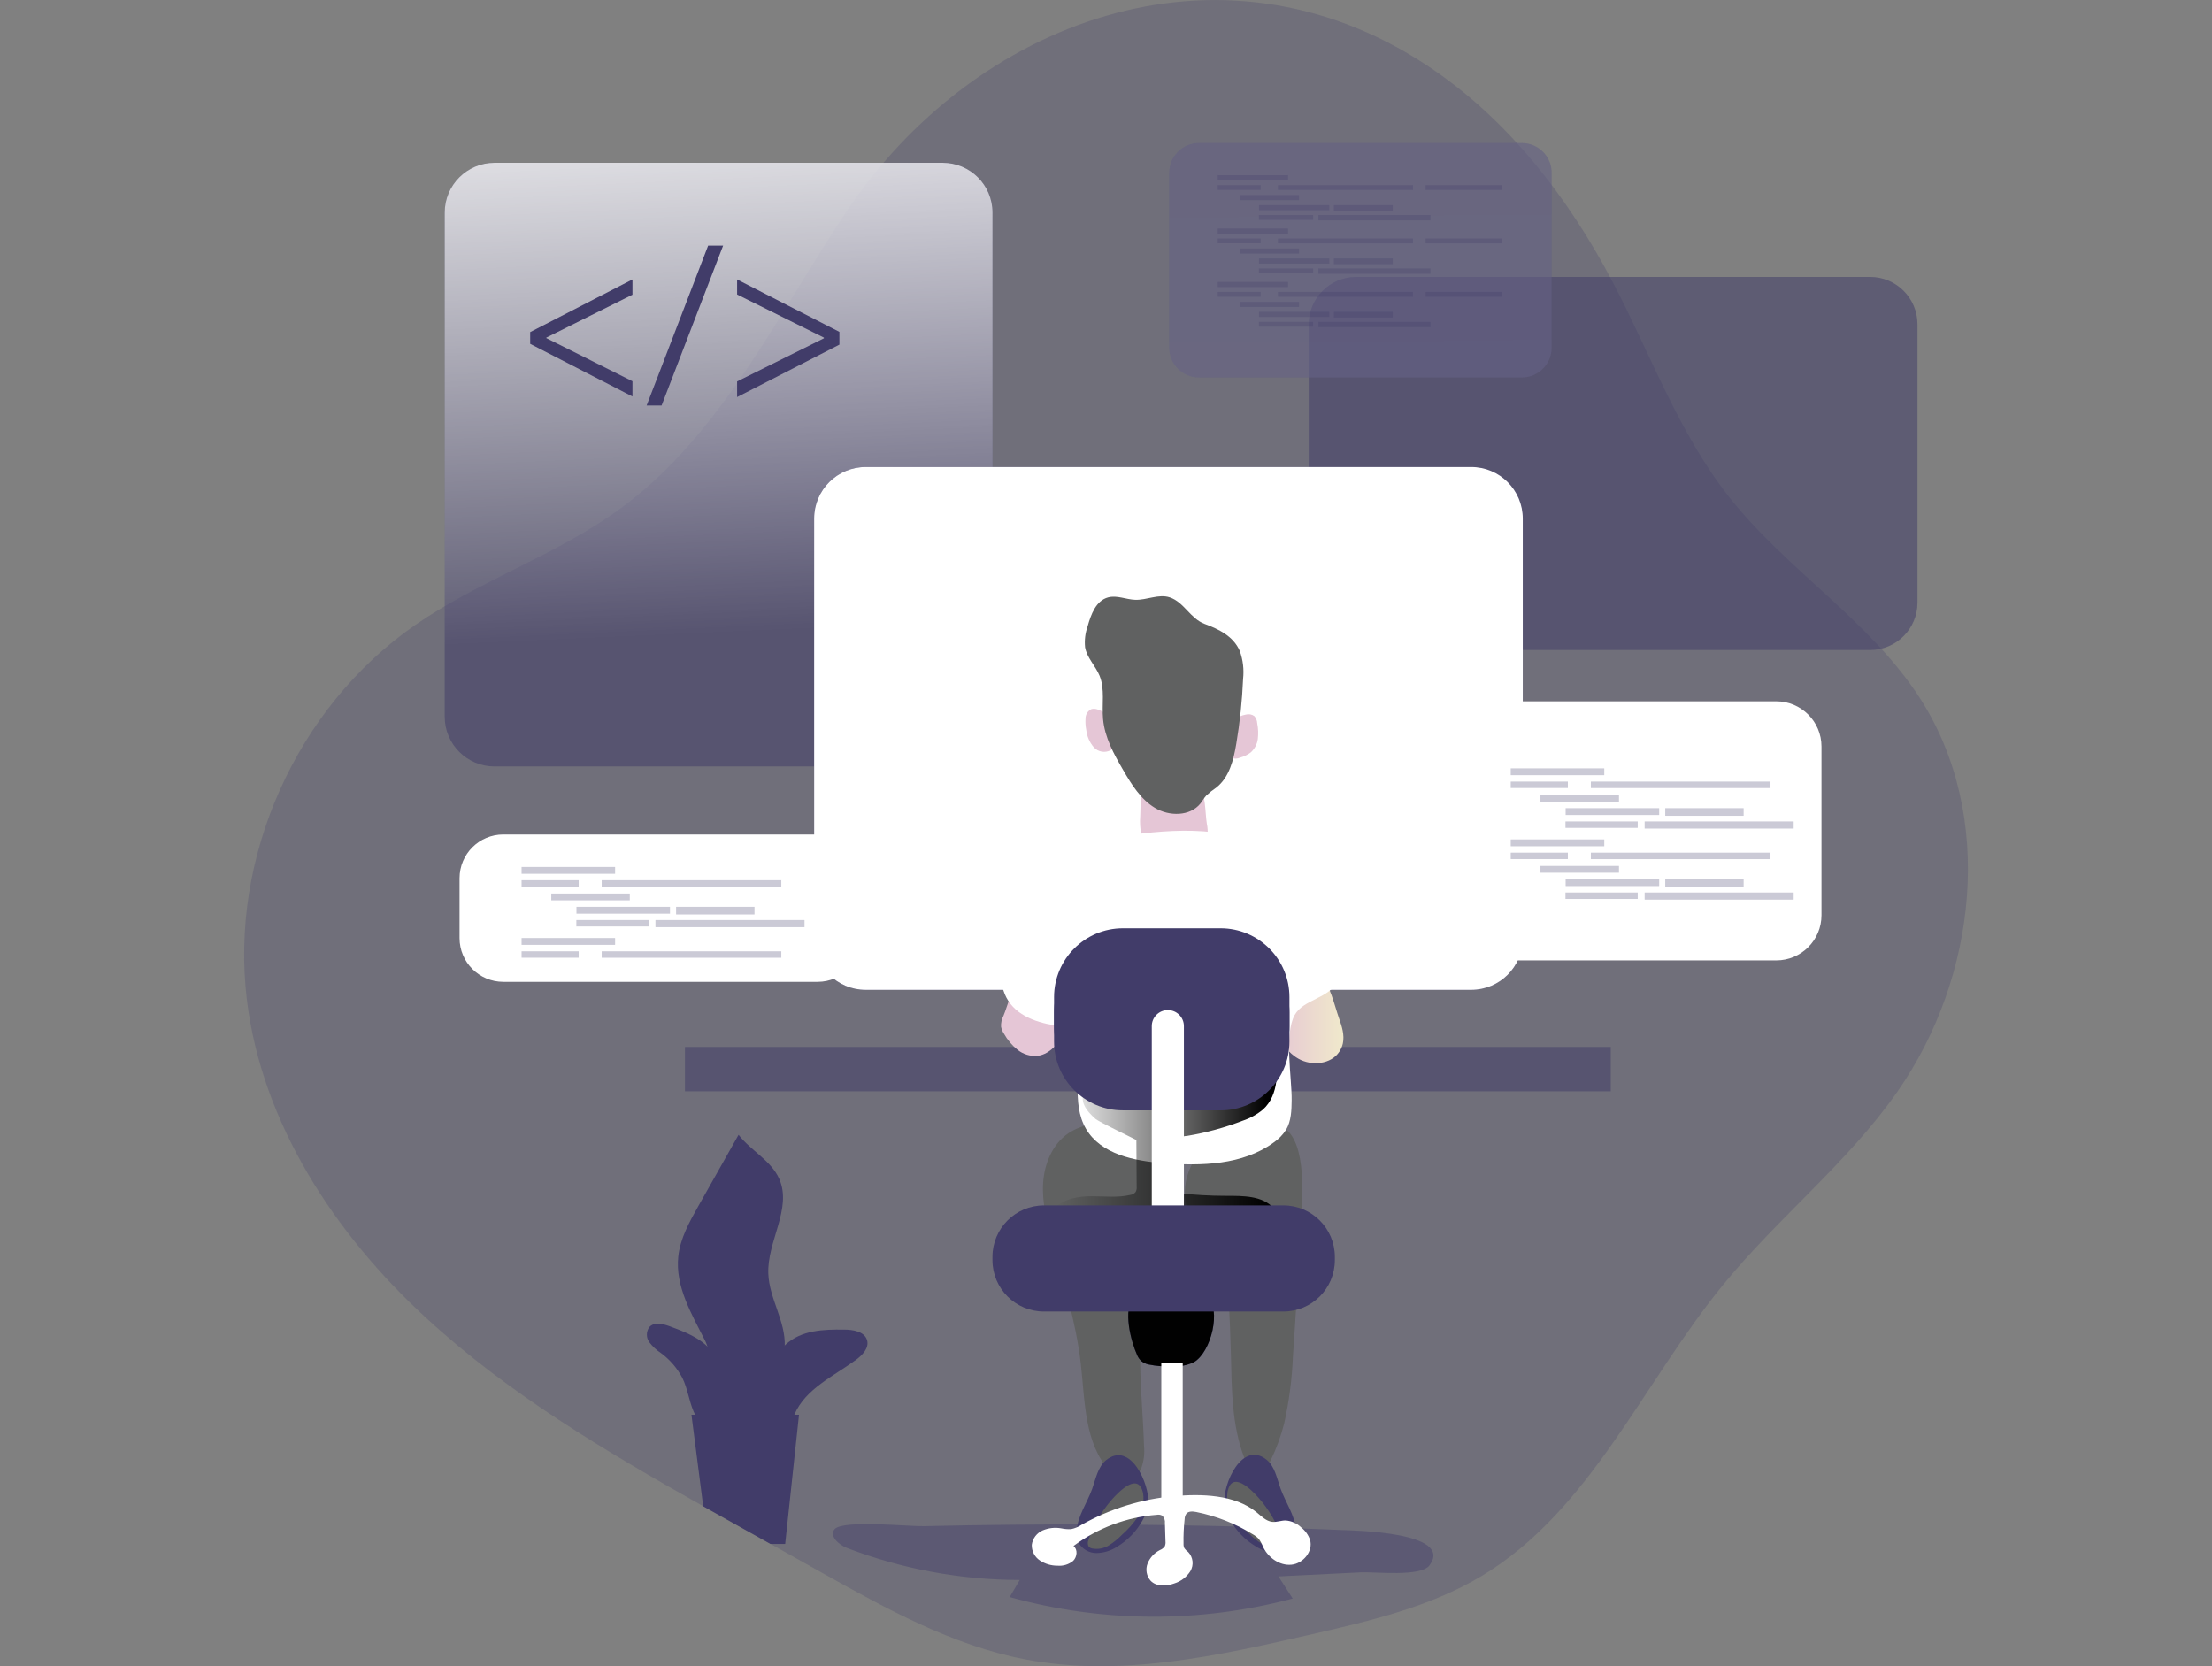 <svg width="604" height="455" viewBox="0 0 604 455" fill="none" xmlns="http://www.w3.org/2000/svg">
<rect x="0" y="0" width="604" height="455" fill="#808080" stroke="none"/>
<path opacity="0.24" d="M518.112 298.075C504.593 317.454 485.629 332.367 470.631 350.693C448.61 377.562 434.362 412.447 404.545 430.37C390.443 438.834 374.123 442.618 358.128 446.29C332.422 452.201 305.786 458.112 279.878 453.119C260.019 449.302 241.996 439.293 224.343 429.419L210.376 421.582C207.295 419.836 204.182 418.123 201.068 416.376L191.995 411.293C165.359 396.292 138.891 380.641 116.444 359.963C91.432 337.013 71.55 306.808 67.417 273.076C62.623 234.094 80.97 193.153 113.252 170.751C130.961 158.436 152.074 151.585 169.47 138.811C196.923 118.659 212.033 86.428 230.885 58.115C265.821 5.62 333.004 -19.502 389.581 17.812C411.568 32.298 428.202 53.816 440.422 77.147C450.749 96.817 458.344 118.155 472.076 135.62C487.758 155.57 510.585 169.385 524.306 190.735C544.86 222.686 539.887 266.885 518.112 298.075Z" fill="#413C69"/>
<path opacity="0.42" d="M227.928 417.529C226.281 419.332 228.981 421.84 231.288 422.713C246.343 428.471 262.325 431.43 278.444 431.445L275.7 436.114C300.967 443.126 327.649 443.265 352.987 436.517L349.089 430.471L371.726 429.352C375.322 429.184 387.934 430.661 390.32 427.471C397.186 418.279 369.24 417.921 366.238 417.798C336.421 416.552 306.585 416.07 276.731 416.354C268.591 416.428 260.452 416.559 252.312 416.746C248.459 416.88 230.325 414.977 227.928 417.529Z" fill="#413C69"/>
<path d="M355.194 334.695C354.589 346.637 353.868 358.601 353.032 370.587C352.783 376.646 351.996 382.67 350.68 388.589C349.796 392.108 348.55 395.526 346.961 398.788C346.278 400.188 345.303 401.71 343.769 401.867C341.831 402.069 340.487 399.997 339.792 398.173C336.331 389.216 336.331 379.409 336.107 369.826C335.98 364.87 335.782 359.911 335.513 354.947C335.189 348.958 334.539 342.476 330.484 338.043C329.252 336.699 327.751 335.602 326.541 334.225C321.602 328.627 323.08 319.19 328.401 313.917C332.534 309.83 344.53 304.434 350.321 307.815C357.199 311.823 355.518 328.235 355.194 334.695Z" fill="#606161"/>
<path d="M320.515 314.197C322.247 316.94 323.059 320.163 322.834 323.399C322.554 333.128 316.774 341.737 313.873 351.04C309.527 365.09 311.947 380.148 312.383 394.892C312.585 396.923 312.333 398.972 311.644 400.893C311.278 401.845 310.631 402.664 309.789 403.239C308.947 403.815 307.949 404.121 306.928 404.117C305.45 403.843 304.119 403.048 303.176 401.878C296.052 394.265 296.287 382.656 295.111 372.311C293.79 360.791 290.217 349.663 287.17 338.479C285.792 333.43 284.504 328.258 284.829 323.041C285.154 317.824 287.349 312.461 291.661 309.506C299.491 304.154 314.926 306.192 320.515 314.197Z" fill="#606161"/>
<path opacity="0.52" d="M135.027 209.296L257.409 209.296C264.919 209.296 271.007 203.211 271.007 195.705V58.048C271.007 50.541 264.919 44.457 257.409 44.457L135.027 44.457C127.517 44.457 121.428 50.541 121.428 58.048L121.428 195.705C121.428 203.211 127.517 209.296 135.027 209.296Z" fill="#413C69"/>
<path d="M135.027 209.296L257.409 209.296C264.919 209.296 271.007 203.211 271.007 195.705V58.048C271.007 50.541 264.919 44.457 257.409 44.457L135.027 44.457C127.517 44.457 121.428 50.541 121.428 58.048L121.428 195.705C121.428 203.211 127.517 209.296 135.027 209.296Z" fill="url(#paint0_linear)"/>
<path opacity="0.52" d="M370.304 177.502L510.63 177.502C517.781 177.502 523.578 171.707 523.578 164.56V88.555C523.578 81.407 517.781 75.613 510.63 75.613L370.304 75.613C363.153 75.613 357.355 81.407 357.355 88.555V164.56C357.355 171.707 363.153 177.502 370.304 177.502Z" fill="#413C69"/>
<path d="M370.304 177.502L510.63 177.502C517.781 177.502 523.578 171.707 523.578 164.56V88.555C523.578 81.407 517.781 75.613 510.63 75.613L370.304 75.613C363.153 75.613 357.355 81.407 357.355 88.555V164.56C357.355 171.707 363.153 177.502 370.304 177.502Z" fill="url(#paint1_linear)"/>
<path opacity="0.52" d="M327.393 103.075L415.556 103.075C420.047 103.075 423.688 99.436 423.688 94.948V47.188C423.688 42.699 420.047 39.06 415.556 39.06L327.393 39.06C322.902 39.06 319.261 42.699 319.261 47.188V94.948C319.261 99.436 322.902 103.075 327.393 103.075Z" fill="#413C69"/>
<path d="M327.393 103.075L415.556 103.075C420.047 103.075 423.688 99.436 423.688 94.948V47.188C423.688 42.699 420.047 39.06 415.556 39.06L327.393 39.06C322.902 39.06 319.261 42.699 319.261 47.188V94.948C319.261 99.436 322.902 103.075 327.393 103.075Z" fill="url(#paint2_linear)"/>
<path opacity="0.52" d="M187.033 297.997L439.828 297.997V285.884L187.033 285.884V297.997Z" fill="#413C69"/>
<path d="M236.373 270.3H401.734C409.504 270.3 415.802 264.004 415.802 256.238V141.587C415.802 133.821 409.504 127.526 401.734 127.526L236.373 127.526C228.603 127.526 222.305 133.821 222.305 141.587L222.305 256.238C222.305 264.004 228.603 270.3 236.373 270.3Z" fill="#413C69"/>
<path d="M236.373 270.3H401.734C409.504 270.3 415.802 264.004 415.802 256.238V141.587C415.802 133.821 409.504 127.526 401.734 127.526L236.373 127.526C228.603 127.526 222.305 133.821 222.305 141.587L222.305 256.238C222.305 264.004 228.603 270.3 236.373 270.3Z" fill="url(#paint3_linear)"/>
<path d="M284.683 149.883H246.096V152.715H284.683V149.883Z" fill="url(#paint4_linear)"/>
<path d="M269.651 155.357H246.096V158.011H269.651V155.357Z" fill="url(#paint5_linear)"/>
<path d="M353.267 155.357H279.15V158.033H353.267V155.357Z" fill="url(#paint6_linear)"/>
<path d="M401.913 155.357H360.2V158.033H401.913V155.357Z" fill="url(#paint7_linear)"/>
<path d="M290.732 160.854H258.35V163.653H290.732V160.854Z" fill="url(#paint8_linear)"/>
<path d="M307.332 166.318H268.744V169.15H307.332V166.318Z" fill="url(#paint9_linear)"/>
<path d="M342.2 166.318H309.852V169.463H342.2V166.318Z" fill="url(#paint10_linear)"/>
<path d="M298.483 171.792H268.688V174.445H298.483V171.792Z" fill="url(#paint11_linear)"/>
<path d="M362.833 171.792H301.339V174.736H362.833V171.792Z" fill="url(#paint12_linear)"/>
<path d="M284.683 179.203H246.096V182.036H284.683V179.203Z" fill="url(#paint13_linear)"/>
<path d="M269.651 184.678H246.096V187.331H269.651V184.678Z" fill="url(#paint14_linear)"/>
<path d="M353.267 184.678H279.15V187.354H353.267V184.678Z" fill="url(#paint15_linear)"/>
<path d="M401.913 184.678H360.2V187.354H401.913V184.678Z" fill="url(#paint16_linear)"/>
<path d="M290.732 190.152H258.35V192.951H290.732V190.152Z" fill="url(#paint17_linear)"/>
<path d="M307.332 195.638H268.744V198.471H307.332V195.638Z" fill="url(#paint18_linear)"/>
<path d="M342.2 195.638H309.852V198.784H342.2V195.638Z" fill="url(#paint19_linear)"/>
<path d="M298.483 201.113H268.688V203.766H298.483V201.113Z" fill="url(#paint20_linear)"/>
<path d="M362.833 201.113H301.339V204.057H362.833V201.113Z" fill="url(#paint21_linear)"/>
<path d="M284.683 208.513H246.096V211.345H284.683V208.513Z" fill="url(#paint22_linear)"/>
<path d="M269.651 213.987H246.096V216.641H269.651V213.987Z" fill="url(#paint23_linear)"/>
<path d="M353.267 213.987H279.15V216.663H353.267V213.987Z" fill="url(#paint24_linear)"/>
<path d="M401.913 213.987H360.2V216.663H401.913V213.987Z" fill="url(#paint25_linear)"/>
<path d="M290.732 219.462H258.35V222.261H290.732V219.462Z" fill="url(#paint26_linear)"/>
<path d="M307.332 224.936H268.744V227.769H307.332V224.936Z" fill="url(#paint27_linear)"/>
<path d="M342.2 224.936H309.852V228.082H342.2V224.936Z" fill="url(#paint28_linear)"/>
<path d="M298.483 230.422H268.688V233.075H298.483V230.422Z" fill="url(#paint29_linear)"/>
<path d="M362.833 230.422H301.339V233.366H362.833V230.422Z" fill="url(#paint30_linear)"/>
<g opacity="0.52">
<path opacity="0.52" d="M351.71 47.815H332.512V49.226H351.71V47.815Z" fill="#413C69"/>
<path opacity="0.52" d="M344.228 50.547H332.512V51.868H344.228V50.547Z" fill="#413C69"/>
<path opacity="0.52" d="M385.828 50.547H348.955V51.879H385.828V50.547Z" fill="#413C69"/>
<path opacity="0.52" d="M410.023 50.547H389.267V51.879H410.023V50.547Z" fill="#413C69"/>
<path opacity="0.52" d="M354.712 53.267H338.605V54.656H354.712V53.267Z" fill="#413C69"/>
<path opacity="0.52" d="M362.978 55.999H343.78V57.41H362.978V55.999Z" fill="#413C69"/>
<path opacity="0.52" d="M380.306 55.999H364.222V57.566H380.306V55.999Z" fill="#413C69"/>
<path opacity="0.52" d="M358.565 58.719H343.746V60.041H358.565V58.719Z" fill="#413C69"/>
<path opacity="0.52" d="M390.589 58.719H359.999V60.186H390.589V58.719Z" fill="#413C69"/>
<path opacity="0.52" d="M351.71 62.403H332.512V63.813H351.71V62.403Z" fill="#413C69"/>
<path opacity="0.52" d="M344.228 65.123H332.512V66.444H344.228V65.123Z" fill="#413C69"/>
<path opacity="0.52" d="M385.828 65.123H348.955V66.455H385.828V65.123Z" fill="#413C69"/>
<path opacity="0.52" d="M410.023 65.123H389.267V66.455H410.023V65.123Z" fill="#413C69"/>
<path opacity="0.52" d="M354.712 67.844H338.605V69.232H354.712V67.844Z" fill="#413C69"/>
<path opacity="0.52" d="M362.978 70.575H343.78V71.986H362.978V70.575Z" fill="#413C69"/>
<path opacity="0.52" d="M380.306 70.575H364.222V72.143H380.306V70.575Z" fill="#413C69"/>
<path opacity="0.52" d="M358.565 73.296H343.746V74.617H358.565V73.296Z" fill="#413C69"/>
<path opacity="0.52" d="M390.589 73.296H359.999V74.762H390.589V73.296Z" fill="#413C69"/>
<path opacity="0.52" d="M351.71 76.979H332.512V78.39H351.71V76.979Z" fill="#413C69"/>
<path opacity="0.52" d="M344.228 79.711H332.512V81.032H344.228V79.711Z" fill="#413C69"/>
<path opacity="0.52" d="M385.828 79.711H348.955V81.043H385.828V79.711Z" fill="#413C69"/>
<path opacity="0.52" d="M410.023 79.711H389.267V81.043H410.023V79.711Z" fill="#413C69"/>
<path opacity="0.52" d="M354.712 82.431H338.605V83.819H354.712V82.431Z" fill="#413C69"/>
<path opacity="0.52" d="M362.978 85.152H343.78V86.562H362.978V85.152Z" fill="#413C69"/>
<path opacity="0.52" d="M380.306 85.152H364.222V86.719H380.306V85.152Z" fill="#413C69"/>
<path opacity="0.52" d="M358.565 87.883H343.746V89.204H358.565V87.883Z" fill="#413C69"/>
<path opacity="0.52" d="M390.589 87.883H359.999V89.35H390.589V87.883Z" fill="#413C69"/>
</g>
<path d="M365.622 278.036C366.417 280.275 367.168 282.626 366.675 284.932C366.496 285.73 366.174 286.489 365.723 287.171C363.482 290.642 358.173 291.179 354.522 289.097C350.87 287.014 348.809 283.029 347.801 279.021C347.404 277.678 347.27 276.272 347.409 274.879C347.734 272.449 349.347 270.4 351.027 268.609C353.267 266.281 357.378 263.235 360.391 266.034C363.102 268.542 364.423 274.688 365.622 278.036Z" fill="url(#paint31_linear)"/>
<path d="M274.009 277.364C273.518 278.289 273.29 279.33 273.348 280.375C273.484 281.048 273.75 281.687 274.132 282.256C275.074 283.947 276.333 285.44 277.839 286.656C279.359 287.874 281.285 288.47 283.227 288.324C286.095 288.011 288.368 285.738 289.892 283.286C291.475 280.957 292.308 278.199 292.278 275.382C292.19 273.899 291.775 272.453 291.062 271.148C290.35 269.844 289.357 268.713 288.156 267.837C285.994 266.269 281.491 264.848 279.049 266.639C276.607 268.43 275.23 274.476 274.009 277.364Z" fill="url(#paint32_linear)"/>
<path d="M340.162 195.134C340.56 195.019 340.978 194.997 341.386 195.069C341.794 195.14 342.18 195.305 342.514 195.549C342.981 196.081 343.254 196.756 343.287 197.463C343.572 198.889 343.629 200.352 343.455 201.796C343.268 203.231 342.563 204.548 341.472 205.501C340.623 206.126 339.667 206.589 338.65 206.867C337.886 207.213 337.017 207.245 336.23 206.957C335.887 206.723 335.6 206.416 335.391 206.058C335.182 205.699 335.055 205.299 335.021 204.885C334.136 200.553 335.491 195.985 340.162 195.134Z" fill="url(#paint33_linear)"/>
<path d="M299.379 193.634C298.934 193.522 298.468 193.522 298.024 193.634C297.538 193.863 297.128 194.226 296.842 194.68C296.556 195.135 296.407 195.661 296.411 196.198C296.338 197.251 296.406 198.309 296.612 199.344C296.806 201.076 297.516 202.711 298.651 204.035C299.222 204.672 299.992 205.097 300.835 205.244C301.679 205.39 302.547 205.248 303.299 204.841C308.06 201.549 303.579 194.552 299.379 193.634Z" fill="url(#paint34_linear)"/>
<path d="M329.532 224.925C329.753 225.939 329.814 226.982 329.711 228.015C329.297 230.881 326.441 232.885 323.573 233.243C320.706 233.601 317.838 232.639 315.161 231.575C314.339 231.298 313.578 230.865 312.921 230.299C312.265 229.614 311.818 228.755 311.633 227.825C311.312 226.211 311.214 224.561 311.342 222.921L311.521 217.144C311.466 216.014 311.689 214.888 312.171 213.864C313.291 211.95 315.856 211.625 318.085 211.479C321.008 211.356 325.41 211.479 327.337 214.144C329.263 216.808 329.039 221.824 329.532 224.925Z" fill="url(#paint35_linear)"/>
<path d="M338.538 177.77C339.408 180.208 339.715 182.811 339.434 185.383C339.184 191.324 338.563 197.243 337.574 203.105C336.835 207.505 335.67 212.23 332.187 215.006C331.191 215.676 330.251 216.424 329.375 217.245C328.77 217.894 328.345 218.7 327.785 219.406C324.951 222.955 319.238 222.955 315.34 220.593C311.442 218.23 308.945 214.178 306.66 210.237C304.139 205.893 301.642 201.348 301.194 196.343C300.824 192.38 301.754 188.204 300.241 184.521C299.121 181.812 296.803 179.64 296.288 176.763C296.088 174.824 296.326 172.866 296.982 171.031C297.889 167.773 299.278 164.011 302.582 163.127C304.991 162.478 307.477 163.709 309.975 163.787C313.156 163.899 316.393 162.119 319.418 163.127C323.304 164.426 325.018 168.904 328.894 170.359C332.769 171.815 336.734 173.651 338.538 177.77Z" fill="#606161"/>
<path d="M351.396 235.146C340.039 225.731 323.652 225.966 309.034 227.959C302.997 228.776 296.848 229.862 291.538 232.863C282.645 237.9 277.38 247.64 274.614 257.492C273.146 262.72 272.373 268.688 275.308 273.278C278.388 278.024 284.526 279.659 290.149 280.286C291.011 280.305 291.852 280.548 292.591 280.991C293.366 281.709 293.852 282.684 293.958 283.734C295.526 291.907 292.345 301.087 296.545 308.263C300.611 315.193 309.695 317.018 317.704 317.633C328.065 318.428 339.299 318.137 347.711 312.036C349.107 311.099 350.293 309.883 351.195 308.465C352.584 306.091 352.662 303.203 352.696 300.46C352.785 294.482 350.601 282.458 353.513 277.185C355.955 272.796 362.911 272.774 365.353 267.758C369.979 258.22 358.352 240.901 351.396 235.146Z" fill="white"/>
<path d="M310.289 311.331L310.367 324.06C310.423 324.55 310.329 325.045 310.098 325.481C309.726 325.941 309.186 326.235 308.597 326.299C305.147 327.105 301.541 326.646 298.001 326.657C294.462 326.668 290.642 327.295 288.1 329.769C291.964 332.624 296.948 333.408 301.731 333.967C308.81 334.811 315.904 335.371 323.013 335.647C327.621 335.987 332.254 335.746 336.802 334.93C340.8 334.128 344.548 332.381 347.734 329.836C344.609 326.478 339.434 326.545 334.864 326.545C330.417 326.543 325.975 326.289 321.557 325.784C321.058 325.791 320.563 325.695 320.102 325.502C319.641 325.309 319.225 325.024 318.88 324.664C318.508 324.001 318.358 323.236 318.454 322.481C318.539 319.655 318.896 316.843 319.518 314.085C319.651 313.174 320.018 312.314 320.582 311.588C321.58 310.736 322.833 310.24 324.144 310.177C329.331 309.314 334.416 307.926 339.322 306.035C341.342 305.366 343.222 304.33 344.866 302.979C349.279 298.971 349.089 292.063 348.07 286.186C339.948 290.899 330.776 293.508 321.389 293.776C314.971 293.955 301.048 291.201 296.534 297.381C294.294 300.505 296.68 303.393 299.155 305.554C300.23 306.472 310.289 311.207 310.289 311.331Z" fill="url(#paint36_linear)"/>
<path d="M333.284 253.484H306.626C296.239 253.484 287.819 261.9 287.819 272.281V280.219C287.819 290.6 296.239 299.016 306.626 299.016H333.284C343.671 299.016 352.091 290.6 352.091 280.219V272.281C352.091 261.9 343.671 253.484 333.284 253.484Z" fill="#413C69"/>
<path d="M333.284 253.484H306.626C296.239 253.484 287.819 261.9 287.819 272.281V280.219C287.819 290.6 296.239 299.016 306.626 299.016H333.284C343.671 299.016 352.091 290.6 352.091 280.219V272.281C352.091 261.9 343.671 253.484 333.284 253.484Z" fill="url(#paint37_linear)"/>
<path d="M333.284 257.671H306.626C296.239 257.671 287.819 266.087 287.819 276.468V284.406C287.819 294.787 296.239 303.203 306.626 303.203H333.284C343.671 303.203 352.091 294.787 352.091 284.406V276.468C352.091 266.087 343.671 257.671 333.284 257.671Z" fill="#413C69"/>
<path d="M329.846 282.805C327.922 283.657 325.897 284.259 323.82 284.596C318.219 285.626 311.678 285.402 307.645 281.338C307.013 280.721 306.501 279.992 306.133 279.189C305.013 276.468 306.48 273.188 308.889 271.464C311.297 269.74 314.355 269.281 317.301 269.135C320.907 268.956 327.762 268.341 330.91 270.77C334.673 273.681 334.091 280.812 329.846 282.805Z" fill="url(#paint38_linear)"/>
<path d="M318.88 348.186H318.891C321.31 348.186 323.271 346.226 323.271 343.808V280.196C323.271 277.779 321.31 275.819 318.891 275.819H318.88C316.461 275.819 314.5 277.779 314.5 280.196V343.808C314.5 346.226 316.461 348.186 318.88 348.186Z" fill="white"/>
<path d="M345.863 398.609C348.103 400.456 348.663 403.658 349.649 406.446C351.016 410.252 353.547 413.712 353.883 417.742C354.03 418.937 353.832 420.149 353.312 421.235C352.811 422.075 352.098 422.769 351.246 423.249C350.393 423.728 349.429 423.975 348.451 423.967C346.49 423.926 344.579 423.345 342.928 422.287C340.009 420.549 337.599 418.075 335.939 415.111C335.092 413.661 334.551 412.053 334.348 410.387C333.889 405.338 339.131 393.235 345.863 398.609Z" fill="#413C69"/>
<path d="M350.041 419.97C350.199 420.264 350.282 420.593 350.282 420.927C350.282 421.261 350.199 421.59 350.041 421.884C349.783 422.161 349.44 422.346 349.067 422.41C347.523 422.709 345.925 422.417 344.586 421.593C343.266 420.784 342.054 419.809 340.98 418.694C339.317 417.235 337.845 415.573 336.6 413.745C335.352 411.888 334.845 409.632 335.177 407.42C336.365 401.352 341.719 406.793 343.69 409.032C346.504 412.227 348.662 415.943 350.041 419.97Z" fill="#606161"/>
<path d="M302.011 398.732C299.771 400.58 299.211 403.781 298.225 406.569C296.859 410.375 294.327 413.846 293.991 417.865C293.845 419.064 294.043 420.279 294.563 421.369C295.065 422.207 295.778 422.899 296.631 423.377C297.483 423.854 298.446 424.1 299.424 424.09C301.385 424.055 303.298 423.473 304.946 422.41C307.868 420.676 310.279 418.2 311.935 415.234C312.784 413.785 313.325 412.177 313.526 410.51C313.974 405.461 308.732 393.314 302.011 398.732Z" fill="#413C69"/>
<path d="M297.262 420.406C297.107 420.702 297.026 421.03 297.026 421.364C297.026 421.697 297.107 422.026 297.262 422.321C297.525 422.598 297.871 422.783 298.248 422.847C299.791 423.133 301.386 422.842 302.728 422.03C304.042 421.216 305.25 420.242 306.324 419.13C307.993 417.671 309.468 416.004 310.714 414.171C311.959 412.317 312.467 410.065 312.137 407.857C310.938 401.777 305.596 407.218 303.613 409.469C300.802 412.665 298.644 416.381 297.262 420.406Z" fill="#606161"/>
<path d="M326.015 371.964C324.211 372.821 322.218 373.206 320.224 373.084C318.017 373.211 315.803 373.049 313.638 372.602C312.908 372.458 312.224 372.139 311.644 371.673C311.16 371.23 310.778 370.688 310.524 370.084C308.698 366.053 306.637 357.702 309.471 354.309C312.708 350.413 325.556 349.73 329.633 353.817C333.587 357.646 330.719 369.199 326.015 371.964Z" fill="#413C69"/>
<path d="M326.015 371.964C324.211 372.821 322.218 373.206 320.224 373.084C318.017 373.211 315.803 373.049 313.638 372.602C312.908 372.458 312.224 372.139 311.644 371.673C311.16 371.23 310.778 370.688 310.524 370.084C308.698 366.053 306.637 357.702 309.471 354.309C312.708 350.413 325.556 349.73 329.633 353.817C333.587 357.646 330.719 369.199 326.015 371.964Z" fill="url(#paint39_linear)"/>
<path d="M317.099 409.838H322.946V372.132H317.099V409.838Z" fill="white"/>
<path d="M343.141 412.973C344.441 414.036 345.706 415.369 347.375 415.57C348.585 415.704 349.795 415.189 351.027 415.189C352.649 415.304 354.177 415.99 355.339 417.126C356.437 417.995 357.261 419.161 357.714 420.485C358.621 423.575 355.866 426.956 352.651 427.269C349.436 427.583 346.345 425.388 344.933 422.5C344.629 421.709 344.231 420.957 343.746 420.261C343.281 419.762 342.741 419.339 342.144 419.007C337.388 416.058 332.141 413.984 326.653 412.883C325.701 412.693 324.536 412.603 323.932 413.353C323.639 413.783 323.479 414.289 323.472 414.809C323.224 417.039 323.123 419.283 323.17 421.526C323.14 421.957 323.221 422.389 323.405 422.78C323.696 423.183 324.052 423.535 324.458 423.821C325.105 424.509 325.512 425.388 325.617 426.327C325.722 427.266 325.52 428.213 325.04 429.027C324.027 430.632 322.474 431.823 320.661 432.385C318.51 433.18 315.8 433.315 314.198 431.669C313.632 431.033 313.254 430.252 313.106 429.414C312.958 428.576 313.045 427.714 313.358 426.922C314.003 425.342 315.196 424.046 316.718 423.272C317.247 423.072 317.707 422.722 318.04 422.265C318.225 421.843 318.295 421.379 318.241 420.921L318.085 415.928C318.132 415.547 318.088 415.161 317.955 414.8C317.823 414.44 317.606 414.117 317.323 413.857C316.875 413.624 316.362 413.55 315.867 413.645C307.634 414.279 299.75 417.233 293.129 422.164C294.338 423.105 294.126 425.142 293.039 426.217C291.842 427.203 290.305 427.678 288.76 427.538C287.063 427.555 285.398 427.068 283.978 426.138C283.267 425.674 282.687 425.035 282.295 424.282C281.902 423.529 281.71 422.688 281.737 421.839C281.852 420.98 282.187 420.165 282.712 419.474C283.236 418.783 283.931 418.24 284.728 417.899C286.33 417.228 288.093 417.038 289.802 417.35C290.681 417.537 291.581 417.609 292.479 417.563C293.486 417.354 294.444 416.955 295.302 416.387C303.06 412.009 311.663 409.337 320.538 408.551C327.975 407.89 337.126 408.047 343.141 412.973Z" fill="white"/>
<path d="M414.268 262.25H485.025C491.842 262.25 497.368 256.727 497.368 249.913V203.844C497.368 197.031 491.842 191.507 485.025 191.507H414.268C407.451 191.507 401.924 197.031 401.924 203.844V249.913C401.924 256.727 407.451 262.25 414.268 262.25Z" fill="white"/>
<path d="M137.435 268.105H223.268C229.869 268.105 235.22 262.757 235.22 256.16V239.815C235.22 233.218 229.869 227.869 223.268 227.869H137.435C130.834 227.869 125.483 233.218 125.483 239.815V256.16C125.483 262.757 130.834 268.105 137.435 268.105Z" fill="white"/>
<path d="M144.771 90.682L172.696 76.307V80.472L149.173 92.193V92.328L172.696 104.105V108.27L144.771 93.895V90.682Z" fill="#413C69"/>
<path d="M176.56 110.733L193.361 67.071H197.45L180.648 110.733H176.56Z" fill="#413C69"/>
<path d="M229.205 94.108L201.269 108.427V104.161L224.971 92.384V92.193L201.269 80.416V76.307L229.205 90.626V94.108Z" fill="#413C69"/>
<path d="M285.053 358.138H350.433C358.197 358.138 364.49 351.848 364.49 344.088V343.204C364.49 335.444 358.197 329.153 350.433 329.153H285.053C277.289 329.153 270.996 335.444 270.996 343.204V344.088C270.996 351.848 277.289 358.138 285.053 358.138Z" fill="#413C69"/>
<path d="M285.053 358.138H350.433C358.197 358.138 364.49 351.848 364.49 344.088V343.204C364.49 335.444 358.197 329.153 350.433 329.153H285.053C277.289 329.153 270.996 335.444 270.996 343.204V344.088C270.996 351.848 277.289 358.138 285.053 358.138Z" fill="url(#paint40_linear)"/>
<g opacity="0.52">
<path opacity="0.52" d="M438.059 209.811H412.52V211.681H438.059V209.811Z" fill="#413C69"/>
<path opacity="0.52" d="M428.112 213.427H412.52V215.185H428.112V213.427Z" fill="#413C69"/>
<path opacity="0.52" d="M483.445 213.427H434.396V215.196H483.445V213.427Z" fill="#413C69"/>
<path opacity="0.52" d="M442.069 217.066H420.63V218.924H442.069V217.066Z" fill="#413C69"/>
<path opacity="0.52" d="M453.046 220.682H427.507V222.552H453.046V220.682Z" fill="#413C69"/>
<path opacity="0.52" d="M476.109 220.682H454.703V222.764H476.109V220.682Z" fill="#413C69"/>
<path opacity="0.52" d="M447.188 224.309H427.462V226.067H447.188V224.309Z" fill="#413C69"/>
<path opacity="0.52" d="M489.774 224.309H449.081V226.257H489.774V224.309Z" fill="#413C69"/>
<path opacity="0.52" d="M438.059 229.213H412.52V231.083H438.059V229.213Z" fill="#413C69"/>
<path opacity="0.52" d="M428.112 232.829H412.52V234.587H428.112V232.829Z" fill="#413C69"/>
<path opacity="0.52" d="M483.445 232.829H434.396V234.598H483.445V232.829Z" fill="#413C69"/>
<path opacity="0.52" d="M442.069 236.456H420.63V238.315H442.069V236.456Z" fill="#413C69"/>
<path opacity="0.52" d="M453.046 240.084H427.507V241.953H453.046V240.084Z" fill="#413C69"/>
<path opacity="0.52" d="M476.109 240.084H454.703V242.166H476.109V240.084Z" fill="#413C69"/>
<path opacity="0.52" d="M447.188 243.711H427.462V245.468H447.188V243.711Z" fill="#413C69"/>
<path opacity="0.52" d="M489.774 243.711H449.081V245.659H489.774V243.711Z" fill="#413C69"/>
</g>
<g opacity="0.52">
<path opacity="0.52" d="M167.957 236.736H142.419V238.606H167.957V236.736Z" fill="#413C69"/>
<path opacity="0.52" d="M158.011 240.363H142.419V242.121H158.011V240.363Z" fill="#413C69"/>
<path opacity="0.52" d="M213.344 240.363H164.295V242.132H213.344V240.363Z" fill="#413C69"/>
<path opacity="0.52" d="M171.967 243.991H150.529V245.849H171.967V243.991Z" fill="#413C69"/>
<path opacity="0.52" d="M182.944 247.618H157.406V249.488H182.944V247.618Z" fill="#413C69"/>
<path opacity="0.52" d="M206.019 247.618H184.613V249.7H206.019V247.618Z" fill="#413C69"/>
<path opacity="0.52" d="M177.098 251.234H157.373V252.992H177.098V251.234Z" fill="#413C69"/>
<path opacity="0.52" d="M219.673 251.234H178.979V253.182H219.673V251.234Z" fill="#413C69"/>
<path opacity="0.52" d="M167.957 256.138H142.419V258.007H167.957V256.138Z" fill="#413C69"/>
<path opacity="0.52" d="M158.011 259.765H142.419V261.523H158.011V259.765Z" fill="#413C69"/>
<path opacity="0.52" d="M213.344 259.765H164.295V261.534H213.344V259.765Z" fill="#413C69"/>
</g>
<path d="M192.577 366.199C188.87 358.877 184.333 351.275 185.207 343.114C185.734 338.177 188.231 333.699 190.673 329.366L201.673 309.875C205.033 314.241 210.566 316.895 212.784 321.932C216.346 330.027 209.424 338.983 209.793 347.816C210.04 354.612 214.554 360.803 214.274 367.598C214.094 372.535 206.276 388.713 199.948 388.097C196.599 387.772 194.683 370.341 192.577 366.199Z" fill="#413C69"/>
<path d="M192.577 366.199C188.87 358.877 184.333 351.275 185.207 343.114C185.734 338.177 188.231 333.699 190.673 329.366L201.673 309.875C205.033 314.241 210.566 316.895 212.784 321.932C216.346 330.027 209.424 338.983 209.793 347.816C210.04 354.612 214.554 360.803 214.274 367.598C214.094 372.535 206.276 388.713 199.948 388.097C196.599 387.772 194.683 370.341 192.577 366.199Z" fill="url(#paint41_linear)"/>
<path d="M230.448 363.075C232.946 363.075 236.048 363.579 236.765 365.986C237.348 368.091 235.5 370.028 233.741 371.326C227.614 375.804 219.941 379.241 216.94 386.216C211.955 397.792 197.842 390.369 205.145 380.35C208.169 376.207 210.745 370.643 214.509 367.184C218.833 363.187 224.881 363.008 230.448 363.075Z" fill="#413C69"/>
<path d="M230.448 363.075C232.946 363.075 236.048 363.579 236.765 365.986C237.348 368.091 235.5 370.028 233.741 371.326C227.614 375.804 219.941 379.241 216.94 386.216C211.955 397.792 197.842 390.369 205.145 380.35C208.169 376.207 210.745 370.643 214.509 367.184C218.833 363.187 224.881 363.008 230.448 363.075Z" fill="url(#paint42_linear)"/>
<path d="M193.854 368.427C191.043 365.225 186.865 363.646 182.877 362.168C180.984 361.474 178.554 360.903 177.277 362.426C176.856 363.02 176.63 363.73 176.63 364.458C176.63 365.186 176.856 365.896 177.277 366.49C178.155 367.653 179.227 368.657 180.447 369.457C182.9 371.253 184.911 373.585 186.327 376.275C187.75 379.174 188.131 382.477 189.396 385.455C190.662 388.433 193.305 391.243 196.531 391.108C197.795 390.981 198.993 390.483 199.974 389.676C200.955 388.869 201.675 387.79 202.042 386.574C203.297 382.712 201.628 380.977 199.556 378.245C197.259 375.211 196.419 371.326 193.854 368.427Z" fill="#413C69"/>
<path d="M193.854 368.427C191.043 365.225 186.865 363.646 182.877 362.168C180.984 361.474 178.554 360.903 177.277 362.426C176.856 363.02 176.63 363.73 176.63 364.458C176.63 365.186 176.856 365.896 177.277 366.49C178.155 367.653 179.227 368.657 180.447 369.457C182.9 371.253 184.911 373.585 186.327 376.275C187.75 379.174 188.131 382.477 189.396 385.455C190.662 388.433 193.305 391.243 196.531 391.108C197.795 390.981 198.993 390.483 199.974 389.676C200.955 388.869 201.675 387.79 202.042 386.574C203.297 382.712 201.628 380.977 199.556 378.245C197.259 375.211 196.419 371.326 193.854 368.427Z" fill="url(#paint43_linear)"/>
<path d="M218.172 386.317L214.397 421.616H210.398C207.318 419.869 204.204 418.156 201.09 416.41L192.017 411.327L188.803 386.317H218.172Z" fill="#413C69"/>
<path d="M218.172 386.317L214.397 421.616H210.398C207.318 419.869 204.204 418.156 201.09 416.41L192.017 411.327L188.803 386.317H218.172Z" fill="url(#paint44_linear)"/>
<defs>
<linearGradient id="paint0_linear" x1="198.29" y1="172.788" x2="190.412" y2="-1.601" gradientUnits="userSpaceOnUse">
<stop stop-color="white" stop-opacity="0"/>
<stop offset="0.95" stop-color="white"/>
</linearGradient>
<linearGradient id="paint1_linear" x1="70302.3" y1="11835.6" x2="85915.2" y2="15672.3" gradientUnits="userSpaceOnUse">
<stop stop-color="white" stop-opacity="0"/>
<stop offset="0.95" stop-color="white"/>
</linearGradient>
<linearGradient id="paint2_linear" x1="37286.4" y1="-1161.21" x2="37355.5" y2="8041.14" gradientUnits="userSpaceOnUse">
<stop stop-color="white" stop-opacity="0"/>
<stop offset="0.95" stop-color="white"/>
</linearGradient>
<linearGradient id="paint3_linear" x1="60578" y1="37268.7" x2="59587.9" y2="8006.36" gradientUnits="userSpaceOnUse">
<stop stop-color="white" stop-opacity="0"/>
<stop offset="0.95" stop-color="white"/>
</linearGradient>
<linearGradient id="paint4_linear" x1="266.862" y1="73.173" x2="264.736" y2="186.604" gradientUnits="userSpaceOnUse">
<stop stop-color="white" stop-opacity="0"/>
<stop offset="0.99" stop-color="white"/>
</linearGradient>
<linearGradient id="paint5_linear" x1="6252.81" y1="1172.05" x2="6252.24" y2="903.147" gradientUnits="userSpaceOnUse">
<stop stop-color="white" stop-opacity="0"/>
<stop offset="0.99" stop-color="white"/>
</linearGradient>
<linearGradient id="paint6_linear" x1="23038.3" y1="1178.06" x2="23038.1" y2="906.863" gradientUnits="userSpaceOnUse">
<stop stop-color="white" stop-opacity="0"/>
<stop offset="0.99" stop-color="white"/>
</linearGradient>
<linearGradient id="paint7_linear" x1="15582.4" y1="1175.12" x2="15582" y2="903.975" gradientUnits="userSpaceOnUse">
<stop stop-color="white" stop-opacity="0"/>
<stop offset="0.99" stop-color="white"/>
</linearGradient>
<linearGradient id="paint8_linear" x1="9000.56" y1="1232.52" x2="9000.1" y2="948.873" gradientUnits="userSpaceOnUse">
<stop stop-color="white" stop-opacity="0"/>
<stop offset="0.99" stop-color="white"/>
</linearGradient>
<linearGradient id="paint9_linear" x1="11154.7" y1="1250.25" x2="11154.3" y2="963.172" gradientUnits="userSpaceOnUse">
<stop stop-color="white" stop-opacity="0"/>
<stop offset="0.99" stop-color="white"/>
</linearGradient>
<linearGradient id="paint10_linear" x1="10532" y1="1368.2" x2="10531.4" y2="1049.35" gradientUnits="userSpaceOnUse">
<stop stop-color="white" stop-opacity="0"/>
<stop offset="0.99" stop-color="white"/>
</linearGradient>
<linearGradient id="paint11_linear" x1="8558.17" y1="1187.34" x2="8557.72" y2="918.44" gradientUnits="userSpaceOnUse">
<stop stop-color="white" stop-opacity="0"/>
<stop offset="0.99" stop-color="white"/>
</linearGradient>
<linearGradient id="paint12_linear" x1="20071.5" y1="1296.36" x2="20071.3" y2="997.966" gradientUnits="userSpaceOnUse">
<stop stop-color="white" stop-opacity="0"/>
<stop offset="0.99" stop-color="white"/>
</linearGradient>
<linearGradient id="paint13_linear" x1="10341.3" y1="1190.03" x2="10341" y2="902.954" gradientUnits="userSpaceOnUse">
<stop stop-color="white" stop-opacity="0"/>
<stop offset="0.99" stop-color="white"/>
</linearGradient>
<linearGradient id="paint14_linear" x1="6252.81" y1="1131.93" x2="6252.24" y2="863.008" gradientUnits="userSpaceOnUse">
<stop stop-color="white" stop-opacity="0"/>
<stop offset="0.99" stop-color="white"/>
</linearGradient>
<linearGradient id="paint15_linear" x1="23038.3" y1="1137.3" x2="23038.1" y2="866.108" gradientUnits="userSpaceOnUse">
<stop stop-color="white" stop-opacity="0"/>
<stop offset="0.99" stop-color="white"/>
</linearGradient>
<linearGradient id="paint16_linear" x1="15582.4" y1="1134.41" x2="15582" y2="863.219" gradientUnits="userSpaceOnUse">
<stop stop-color="white" stop-opacity="0"/>
<stop offset="0.99" stop-color="white"/>
</linearGradient>
<linearGradient id="paint17_linear" x1="9000.56" y1="1188.58" x2="9000.1" y2="904.906" gradientUnits="userSpaceOnUse">
<stop stop-color="white" stop-opacity="0"/>
<stop offset="0.99" stop-color="white"/>
</linearGradient>
<linearGradient id="paint18_linear" x1="11154.7" y1="1205.39" x2="11154.3" y2="918.312" gradientUnits="userSpaceOnUse">
<stop stop-color="white" stop-opacity="0"/>
<stop offset="0.99" stop-color="white"/>
</linearGradient>
<linearGradient id="paint19_linear" x1="10532" y1="1315.16" x2="10531.4" y2="996.311" gradientUnits="userSpaceOnUse">
<stop stop-color="white" stop-opacity="0"/>
<stop offset="0.99" stop-color="white"/>
</linearGradient>
<linearGradient id="paint20_linear" x1="8558.17" y1="1147.2" x2="8557.72" y2="878.298" gradientUnits="userSpaceOnUse">
<stop stop-color="white" stop-opacity="0"/>
<stop offset="0.99" stop-color="white"/>
</linearGradient>
<linearGradient id="paint21_linear" x1="20071.5" y1="1248.64" x2="20071.3" y2="950.207" gradientUnits="userSpaceOnUse">
<stop stop-color="white" stop-opacity="0"/>
<stop offset="0.99" stop-color="white"/>
</linearGradient>
<linearGradient id="paint22_linear" x1="10341.3" y1="1145.19" x2="10341" y2="858.14" gradientUnits="userSpaceOnUse">
<stop stop-color="white" stop-opacity="0"/>
<stop offset="0.99" stop-color="white"/>
</linearGradient>
<linearGradient id="paint23_linear" x1="6252.81" y1="1091.77" x2="6252.24" y2="822.847" gradientUnits="userSpaceOnUse">
<stop stop-color="white" stop-opacity="0"/>
<stop offset="0.99" stop-color="white"/>
</linearGradient>
<linearGradient id="paint24_linear" x1="23038.3" y1="1096.56" x2="23038.1" y2="825.394" gradientUnits="userSpaceOnUse">
<stop stop-color="white" stop-opacity="0"/>
<stop offset="0.99" stop-color="white"/>
</linearGradient>
<linearGradient id="paint25_linear" x1="15582.4" y1="1093.67" x2="15582" y2="822.479" gradientUnits="userSpaceOnUse">
<stop stop-color="white" stop-opacity="0"/>
<stop offset="0.99" stop-color="white"/>
</linearGradient>
<linearGradient id="paint26_linear" x1="9000.56" y1="1144.62" x2="9000.1" y2="860.942" gradientUnits="userSpaceOnUse">
<stop stop-color="white" stop-opacity="0"/>
<stop offset="0.99" stop-color="white"/>
</linearGradient>
<linearGradient id="paint27_linear" x1="11154.7" y1="1160.54" x2="11154.3" y2="873.457" gradientUnits="userSpaceOnUse">
<stop stop-color="white" stop-opacity="0"/>
<stop offset="0.99" stop-color="white"/>
</linearGradient>
<linearGradient id="paint28_linear" x1="10532" y1="1262.07" x2="10531.4" y2="943.222" gradientUnits="userSpaceOnUse">
<stop stop-color="white" stop-opacity="0"/>
<stop offset="0.99" stop-color="white"/>
</linearGradient>
<linearGradient id="paint29_linear" x1="8558.17" y1="1107.04" x2="8557.72" y2="838.117" gradientUnits="userSpaceOnUse">
<stop stop-color="white" stop-opacity="0"/>
<stop offset="0.99" stop-color="white"/>
</linearGradient>
<linearGradient id="paint30_linear" x1="20071.5" y1="1200.83" x2="20071.3" y2="902.399" gradientUnits="userSpaceOnUse">
<stop stop-color="white" stop-opacity="0"/>
<stop offset="0.99" stop-color="white"/>
</linearGradient>
<linearGradient id="paint31_linear" x1="347.387" y1="277.633" x2="366.831" y2="277.633" gradientUnits="userSpaceOnUse">
<stop stop-color="#E5C6D6"/>
<stop offset="0.42" stop-color="#EAD4D0"/>
<stop offset="1" stop-color="#F0E9CB"/>
</linearGradient>
<linearGradient id="paint32_linear" x1="5337.32" y1="5884.08" x2="5658.15" y2="5884.08" gradientUnits="userSpaceOnUse">
<stop stop-color="#E5C6D6"/>
<stop offset="0.42" stop-color="#EAD4D0"/>
<stop offset="1" stop-color="#F0E9CB"/>
</linearGradient>
<linearGradient id="paint33_linear" x1="3166.27" y1="2393.96" x2="3235.25" y2="2393.96" gradientUnits="userSpaceOnUse">
<stop stop-color="#E5C6D6"/>
<stop offset="0.42" stop-color="#EAD4D0"/>
<stop offset="1" stop-color="#F0E9CB"/>
</linearGradient>
<linearGradient id="paint34_linear" x1="2877.42" y1="2306.81" x2="2949.31" y2="2306.81" gradientUnits="userSpaceOnUse">
<stop stop-color="#E5C6D6"/>
<stop offset="0.42" stop-color="#EAD4D0"/>
<stop offset="1" stop-color="#F0E9CB"/>
</linearGradient>
<linearGradient id="paint35_linear" x1="5876.62" y1="4594.17" x2="6181.6" y2="4594.17" gradientUnits="userSpaceOnUse">
<stop stop-color="#E5C6D6"/>
<stop offset="0.42" stop-color="#EAD4D0"/>
<stop offset="1" stop-color="#F0E9CB"/>
</linearGradient>
<linearGradient id="paint36_linear" x1="288.1" y1="310.995" x2="348.719" y2="310.995" gradientUnits="userSpaceOnUse">
<stop stop-color="#010101" stop-opacity="0"/>
<stop offset="0.95" stop-color="#010101"/>
</linearGradient>
<linearGradient id="paint37_linear" x1="12978.2" y1="11488.3" x2="16666.1" y2="11488.3" gradientUnits="userSpaceOnUse">
<stop stop-color="#010101" stop-opacity="0"/>
<stop offset="0.95" stop-color="#010101"/>
</linearGradient>
<linearGradient id="paint38_linear" x1="8851.06" y1="4095.27" x2="8840.65" y2="5038.93" gradientUnits="userSpaceOnUse">
<stop stop-color="#010101" stop-opacity="0"/>
<stop offset="0.95" stop-color="#010101"/>
</linearGradient>
<linearGradient id="paint39_linear" x1="7515.1" y1="7707.68" x2="7579.25" y2="7124.1" gradientUnits="userSpaceOnUse">
<stop stop-color="#010101" stop-opacity="0"/>
<stop offset="0.95" stop-color="#010101"/>
</linearGradient>
<linearGradient id="paint40_linear" x1="28938.4" y1="8767.47" x2="28946.3" y2="9801.06" gradientUnits="userSpaceOnUse">
<stop stop-color="#010101" stop-opacity="0"/>
<stop offset="0.95" stop-color="#010101"/>
</linearGradient>
<linearGradient id="paint41_linear" x1="6071.54" y1="25505.9" x2="6132.35" y2="31266.1" gradientUnits="userSpaceOnUse">
<stop stop-color="#010101" stop-opacity="0"/>
<stop offset="0.95" stop-color="#010101"/>
</linearGradient>
<linearGradient id="paint42_linear" x1="7582.68" y1="10027.8" x2="7820.6" y2="11093.1" gradientUnits="userSpaceOnUse">
<stop stop-color="#010101" stop-opacity="0"/>
<stop offset="0.95" stop-color="#010101"/>
</linearGradient>
<linearGradient id="paint43_linear" x1="5211.84" y1="10173.9" x2="4696.67" y2="11263.1" gradientUnits="userSpaceOnUse">
<stop stop-color="#010101" stop-opacity="0"/>
<stop offset="0.95" stop-color="#010101"/>
</linearGradient>
<linearGradient id="paint44_linear" x1="6289.64" y1="12736" x2="5540.88" y2="14545.6" gradientUnits="userSpaceOnUse">
<stop stop-color="#010101" stop-opacity="0"/>
<stop offset="0.95" stop-color="#010101"/>
</linearGradient>
</defs>
</svg>
